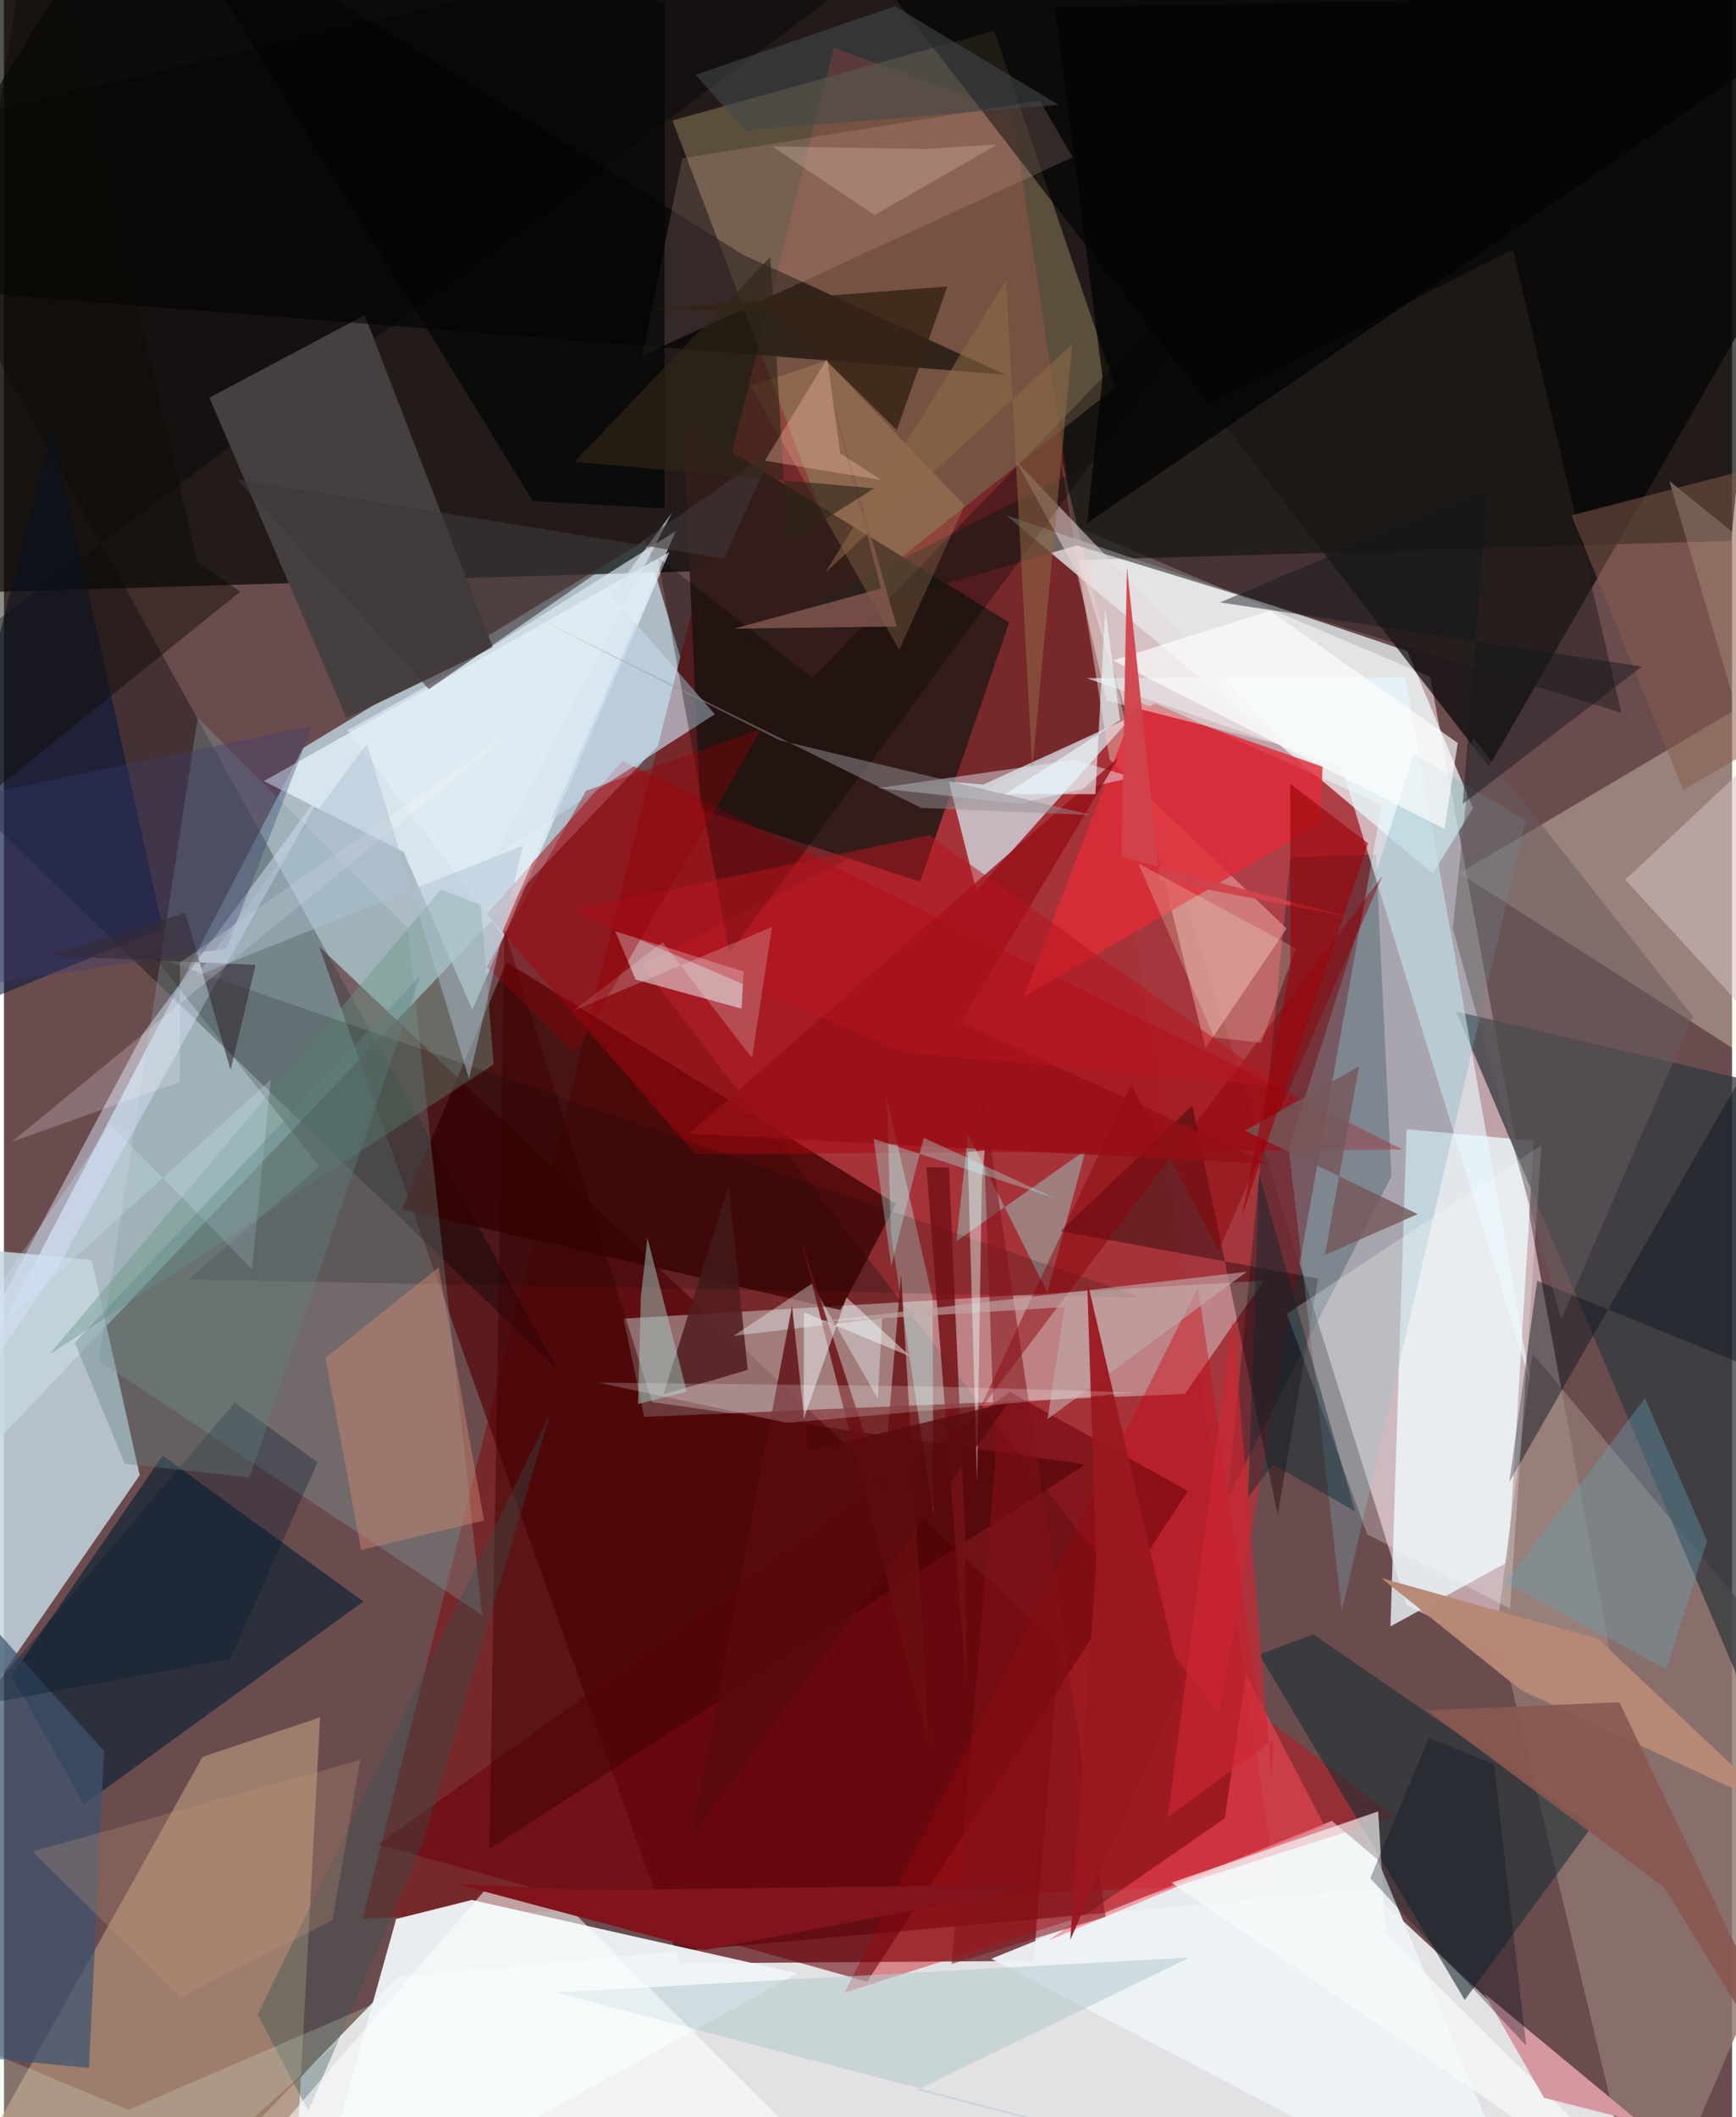 <svg xmlns="http://www.w3.org/2000/svg" width="228" height="278" viewBox="0 0 836 1024"><path fill="#6b4c4e" d="M0 0h836v1024H0z"/><path fill="#edeff3" fill-opacity=".91" d="M70.646 1079.651L190.679 955.88l469.634-42.09L846.307 1086z"/><path fill="#cbecf9" fill-opacity=".69" d="M334.34 341.834l-24.017-80.56-165.576 100.492L-62 758.606z"/><path fill="#efd5da" fill-opacity=".631" d="M678.68 776.522l103.094 49.15-91.828-498.38-175.786-74.507z"/><path fill="#010500" fill-opacity=".682" d="M835.648 261.616L-35.48 287.167-62-62 860.278.654z"/><path fill="#77282a" d="M487.897 54.144l-86.486-30.981L173.49 928.008 615.18 910.9z"/><path fill="#aa343b" fill-opacity=".886" d="M587.8 828.79l78.772-439.526-109.47-49.065-248.994 126.134z"/><path fill="#550509" fill-opacity=".698" d="M498.151 948.42l12.342-151.92-358.007-338.645 174.659 491.72z"/><path fill="#c4d6df" fill-opacity=".839" d="M42.423 609.464l-75.321-7.254 16.424 230.33L65.69 713.478z"/><path fill="#eef4f7" fill-opacity=".957" d="M189.755 928.122L145.658 1086 384.04 954.43l-157.632-35.49z"/><path fill="#e3fbf8" fill-opacity=".396" d="M299.79 637.772l309.682-18.352-38.155 54.77-261.571 11.12z"/><path fill="#edf2f5" fill-opacity=".953" d="M642.41 880.674l-164.766 66.719L742.414 1086l-77.842-186.553z"/><path fill="#f0feff" fill-opacity=".706" d="M691.216 422.535L484.868 249.26l194.037 65.692 31.797 75.868z"/><path fill="#eefafe" fill-opacity=".773" d="M740.126 551.76l-12.435 203.614-56.93 31.264 7.789-240.462z"/><path fill="#000004" fill-opacity=".361" d="M479.39-59.978L-62 66.249l329.794 596.159L-62 343.875z"/><path fill="#75644c" fill-opacity=".702" d="M479.026 14.918l58.584 172.46-126.894 100.74-87.32-229.838z"/><path fill="#311d19" fill-opacity=".961" d="M443.22 426.474l-106.344-34.93-8.378-187.52 157.808 97.065z"/><path fill="#020304" fill-opacity=".678" d="M883.227 84.162L898-7.708 409.116-29.167 718.348 370.85z"/><path fill="#aa8a73" fill-opacity=".8" d="M96.052 849.76l-116.784 209.346 161.656-3.475 12.038-225.045z"/><path fill="#d7f5fc" fill-opacity=".678" d="M545.805 346.54l-75.404 84.201-13.263-52.65 16.67 1.391z"/><path fill="#faefde" fill-opacity=".322" d="M898 307.559l-92.332-74.964L898 546.545 704.143 422.286z"/><path fill="#ecf7ff" fill-opacity=".686" d="M226.578 488.455l95.319-221.402L125.78 377.776l67.49 34.193z"/><path fill="#3d0001" fill-opacity=".753" d="M431.617 582.28l-26.96 51.343-212.182-48.689 50.667-119.58z"/><path fill="#041e30" fill-opacity=".608" d="M173.859 774.592l-135.09 98.062L3.702 810.52l73.08-106.558z"/><path fill="#8f7771" fill-opacity=".824" d="M793.975 1086L898 844.531 739.487 654.673 722.388 786.43z"/><path fill="#82a3a2" fill-opacity=".341" d="M195.205 448.639L93.72 347.147 45.844 658.08 231.31 781.128z"/><path fill="#031a1c" fill-opacity=".325" d="M671.216 568.976l-79.243 155.583 30.392-309.878 41.372-1.405z"/><path fill="#ce0816" fill-opacity=".424" d="M672.818 878.55l-266.095 85.19 170.955-341.235 30.133 206.549z"/><path fill="#343940" fill-opacity=".753" d="M844.73 841.825l-7.394-33.837-134.902-318.806L898 535.257z"/><path fill="#a9050f" fill-opacity=".498" d="M299.298 368.002l-65.67 74.155 100.913 116.08 342.114-2.244z"/><path fill="#474040" fill-opacity=".996" d="M99.412 192.346l75.096-39.95 62.05 160.776-70.838 34.212z"/><path fill="#ffc9c2" fill-opacity=".42" d="M511.08 220.937l70.191 286.01 39.261-57.846-85.664-81.854z"/><path fill="#1d2e33" fill-opacity=".608" d="M607.257 800.202l99.44 167.115 61.658-84.088-134.805-92.683z"/><path fill="#ded1d4" fill-opacity=".624" d="M356.82 487.85l-51.245-14.084-9.805-23.319 62.078 19.46z"/><path fill-opacity=".576" d="M-62 137.684l546.446 43.538-127.022-58.066L61.894-62z"/><path fill="#e02c38" fill-opacity=".808" d="M636.65 398.491L493.2 482.286l54.769-142.971 89.985 31.564z"/><path fill="#9baaa5" fill-opacity=".624" d="M504.774 625.123l-38.372-76.69-5.677 51.917 62.588-44.129z"/><path fill="#00143c" fill-opacity=".549" d="M76.755 448.897l-80.92 33.197-16.502-102.397 43.951-172.47z"/><path fill="#d6e1f5" fill-opacity=".486" d="M155.431 380.637L26.452 612.21-62 742.413 67.383 499.784z"/><path fill="#28221f" fill-opacity=".561" d="M519.096 263.782l-169.034 49.533 379.897-192.714 52.528 224.166z"/><path fill="#fac5b7" fill-opacity=".165" d="M328.167 76.581L501.1 48.618l15.933 27.461-208.254 95.906z"/><path fill="#6c040b" fill-opacity=".588" d="M417.573 958.476L572.736 721.15l-86.06-47.959-305.644 218.876z"/><path fill="#c2d5e6" fill-opacity=".686" d="M237.633 413.777L323.153 248 293.8 287.925l50.105 57.523z"/><path fill="#e6f9fe" fill-opacity=".624" d="M646.99 370.57l91.443 298.059-60.44-341.12-154.272.491z"/><path fill="#140000" fill-opacity=".38" d="M511.156 595.424l124.578 22.967-19.52 114.203-41.327-197.873z"/><path fill="#7aadbe" fill-opacity=".314" d="M621.547 555.455l25.683 223.564 88.936-382.206-54.146-32.265z"/><path fill="#0b161c" fill-opacity=".467" d="M839.768 521.883l-111.522 194.97 13.468-97.389L898 682.746z"/><path fill="#3e546f" fill-opacity=".722" d="M48.452 846.952L-62 723.505l34.505 269.924 68.61 6.781z"/><path fill="#511d1e" fill-opacity=".855" d="M319.046 674.318l31.583-101.177 9.193 89.385-14.537 4.338z"/><path fill="#c7fffa" fill-opacity=".349" d="M449.332 628.355l-22.219-97.362 2.032 66.026 20.444 135.588z"/><path fill="#3f0002" fill-opacity=".482" d="M313.522 678.124L242.14 449.65l-7.271 444.639L523.12 708.326z"/><path fill="#b6cace" fill-opacity=".565" d="M441.733 1010.807l288.498 75.034-463.554-122.207 306.882-16.84z"/><path fill="#e8d9da" fill-opacity=".533" d="M621.103 361.147l-87.637-22.266-14.411-62.001-29.173-53.56z"/><path fill="#6d9687" fill-opacity=".42" d="M236.926 514.834l-6.241-77.065-19.276-7.632L21.946 655.144z"/><path fill="#b78876" fill-opacity=".984" d="M771.142 792.658l87.92 82.86-125.389-58.23-67.342-54.014z"/><path fill="#000903" fill-opacity=".173" d="M152.538 564.192L72.912 462.907l478.1 164.746-461.904-8.799z"/><path fill="#c98771" fill-opacity=".471" d="M210.299 612.935l21.956 122.485-59.445 14.227-17.28-92.864z"/><path fill="#8a0207" fill-opacity=".463" d="M471.006 683.483l195.961-259.926-79.315 181.227-42.318-80.053z"/><path fill="#fcffff" fill-opacity=".259" d="M659.502 742.072l-38.858-106.618L743.8 553.932l-15.231 224.126z"/><path fill="#e5f2fa" fill-opacity=".447" d="M490.925 388.728l54.962-12.77-27.835-8.472-95.136 13.695z"/><path fill="#d3c4c4" fill-opacity=".506" d="M784.308 425.511l80.755 88 22.74 52.693L898 318.767z"/><path fill="#000001" fill-opacity=".314" d="M350.907 461.068l-34.648-191.63 74.917 58.516 247.65-256.502z"/><path fill="#fc4e5d" fill-opacity=".506" d="M590.586 879.443l10.279-69.475 37.85 72.928L505.2 938.544z"/><path fill="#a4cfc4" fill-opacity=".49" d="M308.119 627.197l-1.374 51.887 23.574-6.01-19.009-74.324z"/><path fill="#ffd38c" fill-opacity=".173" d="M464.746 244.439l-31.647 69.863-71.803-127.63 36.524-12.235z"/><path fill="#f8fcfc" fill-opacity=".647" d="M664.808 876.116l-100.06 34.476L820.388 1086l-151.92-150.473z"/><path fill="#63a4ba" fill-opacity=".353" d="M823.923 745.383l-19.74 61.918-77.878-41.756 67.572-89.314z"/><path fill="#d598a0" d="M898 1053.415l-152.982-38.763-28.717-50.319L863.287 1086z"/><path fill="#845c4a" fill-opacity=".514" d="M812.377 382.06L758.4 249.26 898 213.024v119.269z"/><path fill="#2f5050" fill-opacity=".353" d="M202.677 891.37l-55.479 129.567-24.492-46.502 141.54-290.71z"/><path fill="#0d0c04" fill-opacity=".467" d="M93.686 272.116l20.598 14.061L-62 428.322 15.714-62z"/><path fill="#fbffff" fill-opacity=".557" d="M232.717 914.151l41.97 9.945 124.859 124.348L84.151 1086z"/><path fill="#e3eef5" fill-opacity=".635" d="M325.024 256.876L240.639 451.75l-74.41-98.516 49.077-27.44z"/><path fill="#fff" fill-opacity=".647" d="M703.303 359.365l-90.844-63.966-75.884 24.003 160.295 81.5z"/><path fill="#010302" fill-opacity=".667" d="M255.857 242.375L68.845-62 319.629 1.441l-.082 244.478z"/><path fill="#831218" fill-opacity=".549" d="M473.104 526.031l59.822 401.056-74.516 22.849 21.153-242.68z"/><path fill="#960f16" fill-opacity=".78" d="M462.792 494.489l149.256 68.49L331.32 548.37l207.943-181.949z"/><path fill="#020303" fill-opacity=".737" d="M898-3.78L508.442 3.554l23 178.821-7.466 70.72z"/><path fill="#655c5e" fill-opacity=".498" d="M753.403 638.193l63.723-146.52-106.578-135.047-9.675 92.439z"/><path fill="#effffe" fill-opacity=".365" d="M424.872 637.565l-2.116 38.91-31.912-55.615-37.827 25.226z"/><path fill="#444a4d" fill-opacity=".565" d="M510.249 50.726L431.016 2.992l-96.37 33.162 23.698 26.927z"/><path fill="#042831" fill-opacity=".42" d="M653.593 730.928l-39.79-22.676-11.866 16.028 5.267-156.346z"/><path fill="#731216" fill-opacity=".851" d="M465.625 816.119L446.28 564.465l10.878.247 7.83 176.448z"/><path fill="#958f96" fill-opacity=".502" d="M375.447 358.108l-125.263-63.09 193.536 95.72 82.304 3.46z"/><path fill="#342415" fill-opacity=".824" d="M373.812 150.752l58.122 57.284 24.416-69.445-140.854 10.763z"/><path fill="#690e12" fill-opacity=".808" d="M447.697 844.97l-13.673-228.579-8.814 104.176-39.586-120.552z"/><path fill="#adfcf3" fill-opacity=".325" d="M420.709 550.77l87.706 28.71-63.465-29.17-15.675 62.137z"/><path fill="#c1aaaa" fill-opacity=".612" d="M513.123 632.209L387.53 639.87l213.69-24.759-96.396 71.3z"/><path fill="#b6141e" fill-opacity=".51" d="M447.591 403.947l170.792 121.789-183.928-16.717-159.923-68.723z"/><path fill="#9b1820" fill-opacity=".949" d="M569.866 815.898l-54.009 122.319 12.55-181.39-4.383-137.421z"/><path fill="#15171c" fill-opacity=".459" d="M705.718 388.837l11.919-152.125-129.332 54.636 204.133 31.03z"/><path fill="#80131b" d="M338.827 943.223l-120.283-32.055 64.354 3.014 222.808-2.834z"/><path fill="#885951" fill-opacity=".906" d="M781.513 823.31l-93.063 3.888 114.858 85.852L898 1067.454z"/><path fill="#d0424b" fill-opacity=".945" d="M559.13 425.729l92.184 17.906-110.727-29.195 2.703-139.944z"/><path fill="#83584f" fill-opacity=".812" d="M352.976 304.067l71.36-19.403-26.602-101.847 34.148 120.188z"/><path fill="#74585a" fill-opacity=".812" d="M600.344 546.893l83.568 40.33-44.892 19.784 16.52-91.247z"/><path fill="#f3f7d7" fill-opacity=".227" d="M548.768 417.629l36.733 84.194 22.648 2.515 16.852-45.675z"/><path fill="#3f3739" fill-opacity=".608" d="M205.575 333.353l-92.762-101.52 235.361 38.316 24.269-52.572z"/><path fill="#3a3c74" fill-opacity=".349" d="M149.193 350.901L-62 395.093v88.953l169.672-25.295z"/><path fill="#8e6a47" fill-opacity=".541" d="M516.856 166.267L397.372 276.921l87.476-141.218 12.622 235.984z"/><path fill="#edfdfb" fill-opacity=".443" d="M473.067 571.548l-2.323 145.57-4.556-159.955 8.261-.788z"/><path fill="#edfdff" fill-opacity=".596" d="M528.03 384.126l-43.672-.006 55.575-35.808-7.166-54.151z"/><path fill="#f3feff" fill-opacity=".208" d="M318.612 455.715l43.309 55.97 9.631-63.356-96.214 40.617z"/><path fill="#5a0a0d" fill-opacity=".773" d="M388.796 701.744l-7.536-69.993-48.804 257.087 153.86-210.711z"/><path fill="#f7fdfd" fill-opacity=".463" d="M438.646 656.201l-51.654-21.493-.12 51.72 20.706-58.901z"/><path fill="#cd2733" fill-opacity=".659" d="M563.042 878.877l50.944-37.203-.522 19.558-19.118-223.017z"/><path fill="#93000a" fill-opacity=".388" d="M281.564 382.493L233.547 467.6l42.834 41.8 90.01-156.857z"/><path fill="#9c040a" fill-opacity=".62" d="M659.938 407.871l-61.192 180.977 23.612-120.658-.087-89.126z"/><path fill="#00172a" fill-opacity=".314" d="M109.436 802.389L-12.53 824.786l124.096-146.454 40.18 28.864z"/><path fill="#372b34" fill-opacity=".596" d="M87.774 441.463l-65.979 20.759 99.96 4.472-12.127 50.826z"/><path fill="#fffbff" fill-opacity=".208" d="M244.271 354.842L85.163 465.614l-.025 57.607-81.372 29.06z"/><path fill="#d7ebff" fill-opacity=".243" d="M-39.562 675.502L51.64 543.937l68.36 69.94 9.099-91.668z"/><path fill="#fff" fill-opacity=".204" d="M287.614 668.718l91.18 19.461 168.422-14.663-97.744-2.942z"/><path fill="#5e8183" fill-opacity=".357" d="M118.706 714.57l82.572-242.449-167.01 177.292 24.222 58.555z"/><path fill="#020e1b" fill-opacity=".31" d="M736.403 989.38l-75.439-80.93 28.332-67.886 31.544 12.69z"/><path fill="#c5997d" fill-opacity=".255" d="M158.943 928.787l13.426-77.564-158.494 44.276 71.34 70.689z"/><path fill="#302719" fill-opacity=".635" d="M370.715 124.243l8.428 138.242 41.898-26.305-145.085-12.775z"/><path fill="#ddc1b5" fill-opacity=".302" d="M445.59 72.088l-73.824-1.254 49.421 33.131 59.451-34.11z"/><path fill="#e1fbde" fill-opacity=".216" d="M60.17 1020.477L-62 969.527 51.729 1086l133.892-119.675z"/><path fill="#f6bfa7" fill-opacity=".341" d="M368.118 222.818l30.145-49.32 6.298 45.795 19.982 12.9z"/><path fill="#adc1d3" fill-opacity=".471" d="M175.543 359.652l49.452 162.125 26.111-112.885L92.98 472.11z"/></svg>